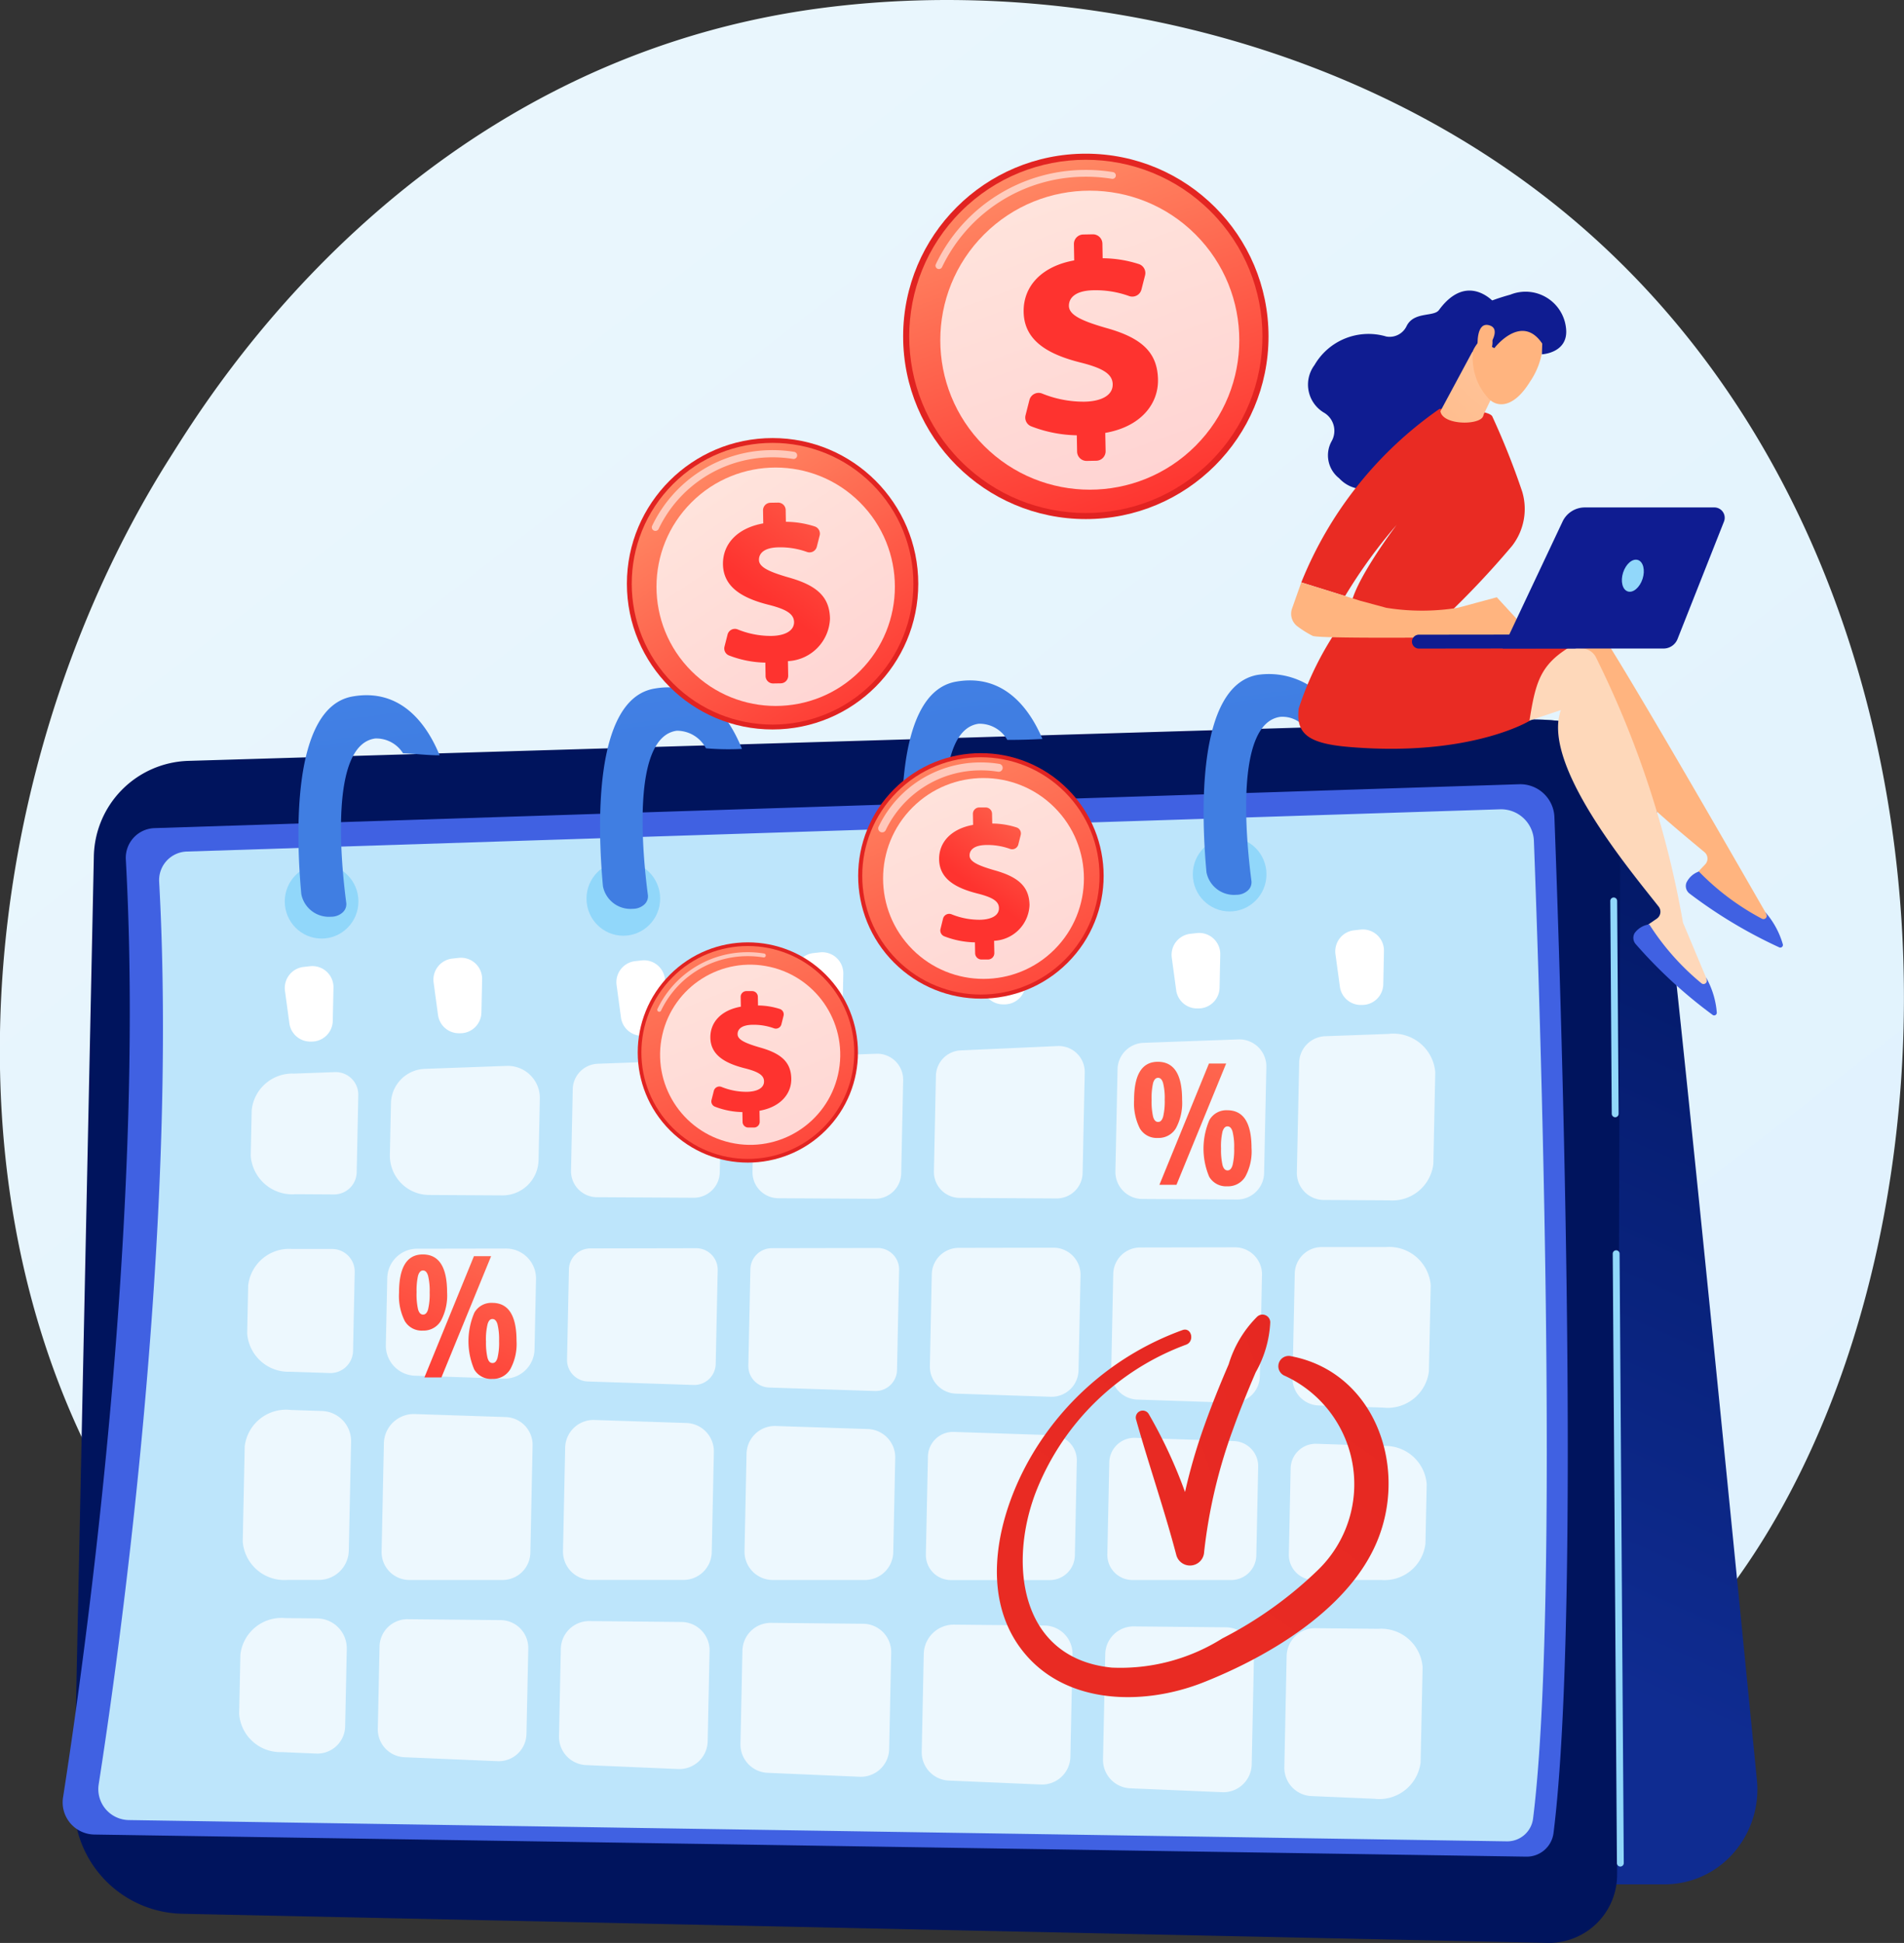<svg xmlns="http://www.w3.org/2000/svg" xmlns:xlink="http://www.w3.org/1999/xlink" width="75.842" height="77.387" viewBox="0 0 75.842 77.387">
  <rect x="0" y="0" width="75.842" height="77.387" fill="#333333" stroke="none"/>
  <defs>
    <linearGradient id="linear-gradient" x1="1.13" y1="1.295" x2="0.236" y2="0.19" gradientUnits="objectBoundingBox">
      <stop offset="0" stop-color="#daeffe"/>
      <stop offset="1" stop-color="#e9f6fd"/>
    </linearGradient>
    <linearGradient id="linear-gradient-2" x1="0.608" y1="-0.052" x2="0.511" y2="0.837" gradientUnits="objectBoundingBox">
      <stop offset="0" stop-color="#00145d"/>
      <stop offset="1" stop-color="#0f2c91"/>
    </linearGradient>
    <linearGradient id="linear-gradient-3" x1="-4.413" y1="5.57" x2="-5.376" y2="7.169" xlink:href="#linear-gradient-2"/>
    <linearGradient id="linear-gradient-4" x1="-5.392" y1="7.957" x2="-4.664" y2="6.451" gradientUnits="objectBoundingBox">
      <stop offset="0" stop-color="#4f73ff"/>
      <stop offset="1" stop-color="#4061e2"/>
    </linearGradient>
    <linearGradient id="linear-gradient-5" x1="3.292" y1="-1.237" x2="-0.152" y2="0.937" gradientUnits="objectBoundingBox">
      <stop offset="0" stop-color="#e12321"/>
      <stop offset="1" stop-color="#e92b23"/>
    </linearGradient>
    <linearGradient id="linear-gradient-6" x1="1.557" y1="-0.822" x2="0.373" y2="0.664" xlink:href="#linear-gradient-5"/>
    <linearGradient id="linear-gradient-7" x1="0.291" y1="-1.955" x2="0.473" y2="0.159" gradientUnits="objectBoundingBox">
      <stop offset="0" stop-color="#4f93ff"/>
      <stop offset="1" stop-color="#407ee2"/>
    </linearGradient>
    <linearGradient id="linear-gradient-8" x1="0.298" y1="-1.913" x2="0.476" y2="0.201" xlink:href="#linear-gradient-7"/>
    <linearGradient id="linear-gradient-9" x1="0.302" y1="-1.87" x2="0.479" y2="0.243" xlink:href="#linear-gradient-7"/>
    <linearGradient id="linear-gradient-10" x1="0.305" y1="-1.832" x2="0.483" y2="0.28" xlink:href="#linear-gradient-7"/>
    <linearGradient id="linear-gradient-11" x1="2.088" y1="-3.569" x2="-0.216" y2="2.331" gradientUnits="objectBoundingBox">
      <stop offset="0" stop-color="#ffb47f"/>
      <stop offset="1" stop-color="#fe332f"/>
    </linearGradient>
    <linearGradient id="linear-gradient-12" x1="1.535" y1="-2.088" x2="0.172" y2="1.316" xlink:href="#linear-gradient-11"/>
    <linearGradient id="linear-gradient-13" x1="50.447" y1="0.238" x2="49.612" y2="0.678" gradientUnits="objectBoundingBox">
      <stop offset="0" stop-color="#fed8ba"/>
      <stop offset="1" stop-color="#ffb47f"/>
    </linearGradient>
    <linearGradient id="linear-gradient-14" x1="-198.441" y1="-103.228" x2="-198.631" y2="-99.508" xlink:href="#linear-gradient-4"/>
    <linearGradient id="linear-gradient-15" x1="60.068" y1="0.225" x2="63.472" y2="-1.251" xlink:href="#linear-gradient-13"/>
    <linearGradient id="linear-gradient-16" x1="-205.912" y1="-119.039" x2="-206.133" y2="-115.931" xlink:href="#linear-gradient-4"/>
    <linearGradient id="linear-gradient-17" x1="28.824" y1="-0.845" x2="28.195" y2="0.879" xlink:href="#linear-gradient-5"/>
    <linearGradient id="linear-gradient-18" x1="-115.589" y1="-20.735" x2="-115.271" y2="-19.989" gradientUnits="objectBoundingBox">
      <stop offset="0" stop-color="#00095d"/>
      <stop offset="1" stop-color="#0f1c91"/>
    </linearGradient>
    <linearGradient id="linear-gradient-19" x1="64.599" y1="0.088" x2="62.063" y2="2.712" xlink:href="#linear-gradient-5"/>
    <linearGradient id="linear-gradient-20" x1="-86.754" y1="0.5" x2="-85.754" y2="0.5" xlink:href="#linear-gradient-13"/>
    <linearGradient id="linear-gradient-21" x1="2.619" y1="-2.284" x2="-0.673" y2="2.227" xlink:href="#linear-gradient-13"/>
    <linearGradient id="linear-gradient-22" x1="-244.105" y1="-121.35" x2="-242.537" y2="-123.626" xlink:href="#linear-gradient-13"/>
    <linearGradient id="linear-gradient-23" x1="-158.116" y1="-171.366" x2="-157.608" y2="-169.132" xlink:href="#linear-gradient-18"/>
    <linearGradient id="linear-gradient-24" x1="-996.736" y1="-396.856" x2="-990.33" y2="-404.302" xlink:href="#linear-gradient-13"/>
    <linearGradient id="linear-gradient-25" x1="-123.403" y1="-50.51" x2="-124.143" y2="-48.073" xlink:href="#linear-gradient-18"/>
    <linearGradient id="linear-gradient-26" x1="-59.936" y1="0.565" x2="-54.861" y2="-0.107" xlink:href="#linear-gradient-18"/>
    <linearGradient id="linear-gradient-27" x1="2.722" y1="1.549" x2="3.393" y2="0.771" xlink:href="#linear-gradient-5"/>
    <linearGradient id="linear-gradient-28" x1="1.016" y1="-0.871" x2="0.172" y2="1.371" xlink:href="#linear-gradient-11"/>
    <linearGradient id="linear-gradient-29" x1="1.213" y1="-1.125" x2="0.469" y2="0.561" xlink:href="#linear-gradient-11"/>
    <linearGradient id="linear-gradient-30" x1="1.795" y1="1.471" x2="2.465" y2="0.692" xlink:href="#linear-gradient-5"/>
    <linearGradient id="linear-gradient-31" x1="0.932" y1="-0.423" x2="0.276" y2="0.98" xlink:href="#linear-gradient-11"/>
    <linearGradient id="linear-gradient-32" x1="2.565" y1="5.609" x2="3.922" y2="3.629" xlink:href="#linear-gradient-11"/>
    <linearGradient id="linear-gradient-33" x1="3.041" y1="1.559" x2="3.712" y2="0.781" xlink:href="#linear-gradient-5"/>
    <linearGradient id="linear-gradient-34" x1="1.162" y1="-1.078" x2="0.139" y2="1.361" xlink:href="#linear-gradient-11"/>
    <linearGradient id="linear-gradient-35" x1="6.748" y1="6.258" x2="7.46" y2="4.75" xlink:href="#linear-gradient-11"/>
    <linearGradient id="linear-gradient-36" x1="2.282" y1="1.496" x2="2.953" y2="0.718" xlink:href="#linear-gradient-5"/>
    <linearGradient id="linear-gradient-37" x1="0.715" y1="-0.554" x2="0.372" y2="1.13" xlink:href="#linear-gradient-11"/>
    <linearGradient id="linear-gradient-38" x1="1.459" y1="-1.612" x2="0.47" y2="0.558" xlink:href="#linear-gradient-11"/>
  </defs>
  <g id="Grupo_55078" data-name="Grupo 55078" transform="translate(-7004.602 -381.684)">
    <path id="Trazado_104343" data-name="Trazado 104343" d="M7071.652,447.163a27.44,27.44,0,0,1-4.2,3.532c-13.685,9.819-29.878,6.957-33.32,6.258-5.083-1.032-14.906-3.027-22.008-11.379-10.745-12.636-9.072-32.544-.737-45.685,1.524-2.4,9.578-15.745,25.945-17.885,9.905-1.295,21.452,1.317,29.814,8.322C7084.7,405.032,7083.454,434.739,7071.652,447.163Z" transform="translate(0 0)" fill="url(#linear-gradient)"/>
    <g id="Grupo_55084" data-name="Grupo 55084" transform="translate(7007.098 408.513)">
      <path id="Trazado_104344" data-name="Trazado 104344" d="M9134.826,1460.7c-.986-10.029-3.453-34.938-3.992-38.579-.678-4.576-6.24-3.566-6.24-3.566l-1.19,46.306h7.755a3.639,3.639,0,0,0,2.734-1.247A3.837,3.837,0,0,0,9134.826,1460.7Z" transform="translate(-9067.34 -1416.637)" fill="url(#linear-gradient-2)"/>
      <path id="Trazado_104345" data-name="Trazado 104345" d="M7115.525,1467.083a4.406,4.406,0,0,1-4.292-4.514l.791-37.593a3.881,3.881,0,0,1,3.749-3.811l54.123-1.619a2.86,2.86,0,0,1,2.934,2.88l-.13,43.1a2.715,2.715,0,0,1-2.762,2.718Z" transform="translate(-7110.782 -1417.688)" fill="url(#linear-gradient-3)"/>
      <g id="Grupo_55078-2" data-name="Grupo 55078" transform="translate(0 4.406)">
        <path id="Trazado_104346" data-name="Trazado 104346" d="M7096.186,1553.619a1.281,1.281,0,0,1-1.24-1.484c.8-5.119,3.306-22.726,2.5-37.346a1.184,1.184,0,0,1,1.138-1.255l54.367-1.748a1.361,1.361,0,0,1,1.4,1.314c.23,6.146,1.092,31.457-.035,40.454a1.076,1.076,0,0,1-1.083.946Z" transform="translate(-7094.93 -1511.785)" fill="url(#linear-gradient-4)"/>
        <path id="Trazado_104347" data-name="Trazado 104347" d="M7147.547,1588.212a1.233,1.233,0,0,1-1.193-1.428c.769-4.926,3.182-21.871,2.408-35.94a1.139,1.139,0,0,1,1.095-1.208l52.319-1.683a1.309,1.309,0,0,1,1.346,1.265c.223,5.915,1.051,30.272-.033,38.931a1.036,1.036,0,0,1-1.042.91Z" transform="translate(-7144.918 -1546.954)" fill="#bde5fb"/>
      </g>
      <path id="Trazado_104348" data-name="Trazado 104348" d="M8350.72,1890.4l-.079,3.8a1.033,1.033,0,0,0,1.023,1.061l3.865.022a1.034,1.034,0,0,0,1.035-1.016l.084-3.994a1.034,1.034,0,0,0-1.076-1.06l-3.868.173A1.035,1.035,0,0,0,8350.72,1890.4Z" transform="translate(-8315.936 -1874.378)" fill="#fff" opacity="0.72"/>
      <path id="Trazado_104349" data-name="Trazado 104349" d="M7828.593,1915.108l3.865.022a1.034,1.034,0,0,0,1.036-1.017l.071-3.4a1.034,1.034,0,0,0-1.067-1.06l-3.868.14a1.035,1.035,0,0,0-.993,1.016l-.068,3.235A1.035,1.035,0,0,0,7828.593,1915.108Z" transform="translate(-7807.319 -1894.253)" fill="#fff" opacity="0.72"/>
      <path id="Trazado_104350" data-name="Trazado 104350" d="M7815.3,2717.835l-3.676-.036a1.129,1.129,0,0,0-1.135,1.109l-.072,3.471a1.128,1.128,0,0,0,1.076,1.156l3.674.157a1.128,1.128,0,0,0,1.172-1.108l.075-3.591A1.129,1.129,0,0,0,7815.3,2717.835Z" transform="translate(-7790.646 -2680.061)" fill="#fff" opacity="0.72"/>
      <path id="Trazado_104351" data-name="Trazado 104351" d="M7555.013,2719.8l.072-3.394a1.11,1.11,0,0,0-1.094-1.138l-3.715-.036a1.11,1.11,0,0,0-1.116,1.09l-.069,3.271a1.11,1.11,0,0,0,1.058,1.136l3.712.158A1.108,1.108,0,0,0,7555.013,2719.8Z" transform="translate(-7536.538 -2677.568)" fill="#fff" opacity="0.72"/>
      <path id="Trazado_104352" data-name="Trazado 104352" d="M7566.647,2185.1l.059-2.786a1.194,1.194,0,0,0-1.191-1.224l-3.547.006a1.194,1.194,0,0,0-1.187,1.173l-.057,2.662a1.2,1.2,0,0,0,1.15,1.224l3.545.117A1.193,1.193,0,0,0,7566.647,2185.1Z" transform="translate(-7547.851 -2158.19)" fill="#fff" opacity="0.72"/>
      <path id="Trazado_104353" data-name="Trazado 104353" d="M7560.4,2424.943l.089-4.261a1.11,1.11,0,0,0-1.068-1.137l-3.628-.12a1.193,1.193,0,0,0-1.228,1.172l-.091,4.3a1.11,1.11,0,0,0,1.1,1.138h3.716A1.109,1.109,0,0,0,7560.4,2424.943Z" transform="translate(-7541.77 -2389.933)" fill="#fff" opacity="0.72"/>
      <path id="Trazado_104354" data-name="Trazado 104354" d="M8090.11,1905.933l3.864.022a1.035,1.035,0,0,0,1.036-1.017l.078-3.7a1.035,1.035,0,0,0-1.067-1.06l-3.868.14a1.035,1.035,0,0,0-.993,1.016l-.074,3.538A1.035,1.035,0,0,0,8090.11,1905.933Z" transform="translate(-8061.608 -1885.037)" fill="#fff" opacity="0.72"/>
      <path id="Trazado_104355" data-name="Trazado 104355" d="M7821.959,2433.234l.084-3.985a1.129,1.129,0,0,0-1.087-1.157l-3.675-.121a1.129,1.129,0,0,0-1.161,1.109l-.086,4.106a1.128,1.128,0,0,0,1.124,1.157h3.677A1.128,1.128,0,0,0,7821.959,2433.234Z" transform="translate(-7796.104 -2398.243)" fill="#fff" opacity="0.72"/>
      <path id="Trazado_104356" data-name="Trazado 104356" d="M8088.358,2180.12l-4.221.008a.856.856,0,0,0-.851.841l-.081,3.832a.856.856,0,0,0,.824.877l4.218.139a.856.856,0,0,0,.88-.841l.083-3.979A.856.856,0,0,0,8088.358,2180.12Z" transform="translate(-8055.892 -2157.242)" fill="#fff" opacity="0.72"/>
      <path id="Trazado_104357" data-name="Trazado 104357" d="M8344.813,2180.721l-.076,3.65a1.075,1.075,0,0,0,1.035,1.1l3.78.125a1.074,1.074,0,0,0,1.106-1.057l.08-3.781a1.078,1.078,0,0,0-1.074-1.1l-3.782.007A1.075,1.075,0,0,0,8344.813,2180.721Z" transform="translate(-8310.193 -2156.792)" fill="#fff" opacity="0.72"/>
      <path id="Trazado_104358" data-name="Trazado 104358" d="M7822.665,2185.9l4.218.139a.856.856,0,0,0,.88-.841l.079-3.728a.857.857,0,0,0-.854-.878l-4.221.008a.856.856,0,0,0-.851.841l-.075,3.581A.857.857,0,0,0,7822.665,2185.9Z" transform="translate(-7801.75 -2157.705)" fill="#fff" opacity="0.72"/>
      <path id="Trazado_104359" data-name="Trazado 104359" d="M8082.5,2436.717l-3.675-.121a1.129,1.129,0,0,0-1.161,1.109l-.081,3.868a1.129,1.129,0,0,0,1.124,1.157h3.677a1.129,1.129,0,0,0,1.124-1.11l.079-3.747A1.13,1.13,0,0,0,8082.5,2436.717Z" transform="translate(-8050.423 -2406.628)" fill="#fff" opacity="0.72"/>
      <path id="Trazado_104360" data-name="Trazado 104360" d="M8344.071,2445.2l-3.933-.13a1,1,0,0,0-1.027.982l-.082,3.894a1,1,0,0,0,1,1.025h3.935a1,1,0,0,0,1-.982l.078-3.765A1,1,0,0,0,8344.071,2445.2Z" transform="translate(-8304.645 -2414.866)" fill="#fff" opacity="0.72"/>
      <path id="Trazado_104361" data-name="Trazado 104361" d="M7568.051,1922.783l2.933.017a1.434,1.434,0,0,0,1.437-1.409l.051-2.44a1.277,1.277,0,0,0-1.317-1.309l-3.265.118a1.4,1.4,0,0,0-1.348,1.379l-.043,2.037A1.568,1.568,0,0,0,7568.051,1922.783Z" transform="translate(-7553.465 -1902.017)" fill="#fff" opacity="0.72"/>
      <path id="Trazado_104362" data-name="Trazado 104362" d="M7353.549,2714.745a1.194,1.194,0,0,0-1.177-1.224l-1.278-.013a1.647,1.647,0,0,0-1.782,1.453l-.05,2.358a1.645,1.645,0,0,0,1.7,1.527l1.372.058a1.108,1.108,0,0,0,1.151-1.089Z" transform="translate(-7342.232 -2675.889)" fill="#fff" opacity="0.72"/>
      <path id="Trazado_104363" data-name="Trazado 104363" d="M8859.413,2728.052l-2.513-.024a1.13,1.13,0,0,0-1.137,1.11l-.092,4.419a1.129,1.129,0,0,0,1.076,1.157l2.5.107a1.659,1.659,0,0,0,1.852-1.451l.08-3.79A1.657,1.657,0,0,0,8859.413,2728.052Z" transform="translate(-8807.008 -2690.006)" fill="#fff" opacity="0.72"/>
      <path id="Trazado_104364" data-name="Trazado 104364" d="M7356.274,2420.285h1.247a1.194,1.194,0,0,0,1.189-1.173l.091-4.332a1.2,1.2,0,0,0-1.15-1.223l-1.255-.042a1.657,1.657,0,0,0-1.832,1.451l-.079,3.79A1.661,1.661,0,0,0,7356.274,2420.285Z" transform="translate(-7347.312 -2384.186)" fill="#fff" opacity="0.72"/>
      <path id="Trazado_104365" data-name="Trazado 104365" d="M7362.517,2186.441l1.57.052a.9.9,0,0,0,.928-.887l.066-3.128a.9.9,0,0,0-.9-.926l-1.585,0a1.641,1.641,0,0,0-1.758,1.453l-.04,1.906A1.648,1.648,0,0,0,7362.517,2186.441Z" transform="translate(-7353.448 -2158.634)" fill="#fff" opacity="0.72"/>
      <path id="Trazado_104366" data-name="Trazado 104366" d="M8877.35,1871.614l-2.52.091a1.076,1.076,0,0,0-1.033,1.057l-.092,4.365a1.076,1.076,0,0,0,1.064,1.1l2.6.015a1.646,1.646,0,0,0,1.773-1.453l.076-3.651A1.675,1.675,0,0,0,8877.35,1871.614Z" transform="translate(-8824.543 -1857.262)" fill="#fff" opacity="0.72"/>
      <path id="Trazado_104367" data-name="Trazado 104367" d="M8076.622,2720.391l-3.676-.036a1.129,1.129,0,0,0-1.135,1.109l-.078,3.708a1.13,1.13,0,0,0,1.077,1.156l3.674.157a1.128,1.128,0,0,0,1.172-1.108l.081-3.829A1.129,1.129,0,0,0,8076.622,2720.391Z" transform="translate(-8044.734 -2682.546)" fill="#fff" opacity="0.72"/>
      <path id="Trazado_104368" data-name="Trazado 104368" d="M8871.181,2178.786l-2.555,0a1.076,1.076,0,0,0-1.069,1.058l-.088,4.152a1.078,1.078,0,0,0,1.037,1.1l2.564.084a1.655,1.655,0,0,0,1.831-1.451l.072-3.422A1.662,1.662,0,0,0,8871.181,2178.786Z" transform="translate(-8818.479 -2155.945)" fill="#fff" opacity="0.72"/>
      <path id="Trazado_104369" data-name="Trazado 104369" d="M8865.889,2462.4l-2.666-.088a1,1,0,0,0-1.028.982l-.071,3.419a1,1,0,0,0,1,1.025h2.679a1.642,1.642,0,0,0,1.762-1.453l.05-2.358A1.649,1.649,0,0,0,8865.889,2462.4Z" transform="translate(-8813.281 -2431.636)" fill="#fff" opacity="0.72"/>
      <path id="Trazado_104370" data-name="Trazado 104370" d="M8600.651,2454.672l-.077,3.657a1,1,0,0,0,1,1.025h3.934a1,1,0,0,0,1-.982l.074-3.528a1,1,0,0,0-.963-1.024l-3.932-.13A1,1,0,0,0,8600.651,2454.672Z" transform="translate(-8558.961 -2423.251)" fill="#fff" opacity="0.72"/>
      <path id="Trazado_104371" data-name="Trazado 104371" d="M8599.258,2725.507l-3.676-.036a1.128,1.128,0,0,0-1.135,1.11l-.088,4.181a1.13,1.13,0,0,0,1.076,1.157l3.672.156a1.13,1.13,0,0,0,1.174-1.109l.09-4.3A1.13,1.13,0,0,0,8599.258,2725.507Z" transform="translate(-8552.918 -2687.521)" fill="#fff" opacity="0.72"/>
      <path id="Trazado_104372" data-name="Trazado 104372" d="M7367.958,1931.473l1.538.009a.9.9,0,0,0,.9-.887l.064-3.06a.9.9,0,0,0-.932-.925l-1.629.059a1.628,1.628,0,0,0-1.685,1.451l-.039,1.825A1.659,1.659,0,0,0,7367.958,1931.473Z" transform="translate(-7358.684 -1910.737)" fill="#fff" opacity="0.72"/>
      <path id="Trazado_104373" data-name="Trazado 104373" d="M8337.938,2722.97l-3.613-.035a1.192,1.192,0,0,0-1.2,1.172l-.081,3.882a1.129,1.129,0,0,0,1.076,1.157l3.672.157a1.13,1.13,0,0,0,1.174-1.109l.085-4.065A1.131,1.131,0,0,0,8337.938,2722.97Z" transform="translate(-8298.825 -2685.055)" fill="#fff" opacity="0.72"/>
      <path id="Trazado_104374" data-name="Trazado 104374" d="M8612.272,1880.653l-.085,4.062a1.075,1.075,0,0,0,1.064,1.1l3.782.022a1.075,1.075,0,0,0,1.077-1.057l.09-4.22a1.078,1.078,0,0,0-1.111-1.1l-3.785.137A1.076,1.076,0,0,0,8612.272,1880.653Z" transform="translate(-8570.253 -1864.89)" fill="#fff" opacity="0.72"/>
      <path id="Trazado_104375" data-name="Trazado 104375" d="M8606.186,2180.246l-.082,3.9a1.076,1.076,0,0,0,1.035,1.1l3.78.125a1.074,1.074,0,0,0,1.106-1.057l.086-4.033a1.078,1.078,0,0,0-1.074-1.1l-3.783.007A1.074,1.074,0,0,0,8606.186,2180.246Z" transform="translate(-8564.338 -2156.33)" fill="#fff" opacity="0.72"/>
      <path id="Trazado_104376" data-name="Trazado 104376" d="M7415.05,1774.934l.174,1.286a.841.841,0,0,0,.813.731h.06a.841.841,0,0,0,.856-.827l.028-1.317a.841.841,0,0,0-.93-.858l-.262.029A.844.844,0,0,0,7415.05,1774.934Z" transform="translate(-7406.194 -1762.294)" fill="#fff"/>
      <path id="Trazado_104377" data-name="Trazado 104377" d="M7629.331,1762.954l.174,1.286a.84.84,0,0,0,.813.73h.061a.841.841,0,0,0,.855-.827l.028-1.317a.841.841,0,0,0-.93-.858l-.262.029A.844.844,0,0,0,7629.331,1762.954Z" transform="translate(-7614.554 -1750.645)" fill="#fff"/>
      <path id="Trazado_104378" data-name="Trazado 104378" d="M7892.977,1766.613l.174,1.286a.84.84,0,0,0,.813.73h.06a.841.841,0,0,0,.856-.827l.028-1.317a.841.841,0,0,0-.93-.858l-.262.029A.844.844,0,0,0,7892.977,1766.613Z" transform="translate(-7870.912 -1754.203)" fill="#fff"/>
      <path id="Trazado_104379" data-name="Trazado 104379" d="M8149.845,1755.016l.174,1.286a.84.84,0,0,0,.813.73h.06a.841.841,0,0,0,.856-.827l.028-1.317a.841.841,0,0,0-.93-.858l-.262.029A.844.844,0,0,0,8149.845,1755.016Z" transform="translate(-8120.681 -1742.927)" fill="#fff"/>
      <path id="Trazado_104380" data-name="Trazado 104380" d="M8413.676,1721.2l.174,1.286a.84.84,0,0,0,.813.73h.061a.841.841,0,0,0,.855-.827l.027-1.317a.841.841,0,0,0-.93-.858l-.262.029A.843.843,0,0,0,8413.676,1721.2Z" transform="translate(-8377.221 -1710.041)" fill="#fff"/>
      <path id="Trazado_104381" data-name="Trazado 104381" d="M8693.162,1727.172l.174,1.286a.841.841,0,0,0,.813.731h.061a.841.841,0,0,0,.855-.827l.027-1.317a.84.84,0,0,0-.93-.858l-.262.029A.843.843,0,0,0,8693.162,1727.172Z" transform="translate(-8648.982 -1715.852)" fill="#fff"/>
      <path id="Trazado_104382" data-name="Trazado 104382" d="M8929.067,1722.192l.175,1.286a.84.84,0,0,0,.813.73h.061a.841.841,0,0,0,.855-.827l.027-1.317a.841.841,0,0,0-.93-.858l-.262.029A.844.844,0,0,0,8929.067,1722.192Z" transform="translate(-8878.367 -1711.01)" fill="#fff"/>
      <g id="Grupo_55079" data-name="Grupo 55079" transform="translate(37.217 25.534)">
        <path id="Trazado_104383" data-name="Trazado 104383" d="M8646.7,2276.535a.31.31,0,0,0-.518-.229,4.509,4.509,0,0,0-1.138,1.9c-.345.8-.674,1.613-.967,2.437a22.459,22.459,0,0,0-.772,2.65,19.218,19.218,0,0,0-1.446-3.108.277.277,0,0,0-.509.2c.508,1.817,1.131,3.6,1.609,5.422a.564.564,0,0,0,1.107-.127,20.764,20.764,0,0,1,1.158-4.905c.272-.759.578-1.507.895-2.249A4.467,4.467,0,0,0,8646.7,2276.535Z" transform="translate(-8635.815 -2276.229)" fill="url(#linear-gradient-5)"/>
        <path id="Trazado_104384" data-name="Trazado 104384" d="M8453.206,2298.909a.411.411,0,0,0-.233.786,4.754,4.754,0,0,1,1.292,7.75,15.865,15.865,0,0,1-3.787,2.705,7.62,7.62,0,0,1-4.413,1.163c-3.623-.367-4.115-4.084-3.032-6.952a10.217,10.217,0,0,1,6-5.91c.353-.132.216-.711-.146-.58a11.512,11.512,0,0,0-6.095,5.146c-1.243,2.2-1.989,5.3-.362,7.512,1.684,2.285,4.88,2.326,7.288,1.374,2.648-1.048,5.946-2.992,7-5.813C8457.827,2303.135,8456.464,2299.524,8453.206,2298.909Z" transform="translate(-8441.5 -2297.256)" fill="url(#linear-gradient-6)"/>
      </g>
      <g id="Grupo_55080" data-name="Grupo 55080" transform="translate(61.648 8.918)">
        <path id="Trazado_104385" data-name="Trazado 104385" d="M9329.232,2207.9a.137.137,0,0,1-.137-.137l-.167-24.27a.138.138,0,0,1,.136-.139h0a.138.138,0,0,1,.137.137l.167,24.27a.138.138,0,0,1-.136.139Z" transform="translate(-9328.832 -2169.303)" fill="#91d7fa"/>
        <path id="Trazado_104386" data-name="Trazado 104386" d="M9325.633,1683.776a.14.14,0,0,1-.139-.137l-.058-8.477a.137.137,0,0,1,.136-.139h0a.138.138,0,0,1,.137.137l.059,8.477a.138.138,0,0,1-.137.139Z" transform="translate(-9325.437 -1675.023)" fill="#91d7fa"/>
      </g>
      <ellipse id="Elipse_4126" data-name="Elipse 4126" cx="1.467" cy="1.479" rx="1.467" ry="1.479" transform="translate(8.847 7.596)" fill="#91d7fa"/>
      <ellipse id="Elipse_4127" data-name="Elipse 4127" cx="1.467" cy="1.479" rx="1.467" ry="1.479" transform="translate(20.866 7.483)" fill="#91d7fa"/>
      <ellipse id="Elipse_4128" data-name="Elipse 4128" cx="1.467" cy="1.479" rx="1.467" ry="1.479" transform="translate(32.998 7.085)" fill="#91d7fa"/>
      <ellipse id="Elipse_4129" data-name="Elipse 4129" cx="1.467" cy="1.479" rx="1.467" ry="1.479" transform="translate(45.017 6.516)" fill="#91d7fa"/>
      <g id="Grupo_55081" data-name="Grupo 55081" transform="translate(9.391)">
        <path id="Trazado_104387" data-name="Trazado 104387" d="M8744.807,1354.489a3.058,3.058,0,0,0-3.352-2.07c-2.469.438-2.235,5.721-2.037,7.866a1.117,1.117,0,0,0,1.186.894.677.677,0,0,0,.453-.165.44.44,0,0,0,.152-.384c-.213-1.621-.667-6.29,1.15-6.539a1.166,1.166,0,0,1,.882.313C8743.764,1354.4,8744.285,1354.452,8744.807,1354.489Z" transform="translate(-8703.247 -1352.368)" fill="url(#linear-gradient-7)"/>
        <path id="Trazado_104388" data-name="Trazado 104388" d="M8310.037,1364.529c-.486-1.15-1.5-2.627-3.445-2.282-2.469.438-2.236,5.723-2.037,7.868a1.117,1.117,0,0,0,1.186.9.678.678,0,0,0,.453-.165.439.439,0,0,0,.151-.384c-.213-1.621-.667-6.293,1.15-6.543a1.271,1.271,0,0,1,1.143.642C8309.1,1364.568,8309.572,1364.553,8310.037,1364.529Z" transform="translate(-8280.401 -1361.925)" fill="url(#linear-gradient-8)"/>
        <path id="Trazado_104389" data-name="Trazado 104389" d="M7875.222,1374.526c-.464-1.164-1.479-2.762-3.5-2.4-2.468.438-2.235,5.724-2.037,7.869a1.118,1.118,0,0,0,1.186.9.679.679,0,0,0,.453-.164.439.439,0,0,0,.152-.384c-.214-1.621-.667-6.3,1.15-6.545a1.306,1.306,0,0,1,1.163.7A10.418,10.418,0,0,0,7875.222,1374.526Z" transform="translate(-7857.555 -1371.526)" fill="url(#linear-gradient-9)"/>
        <path id="Trazado_104390" data-name="Trazado 104390" d="M7436.861,1383.542c-2.469.438-2.235,5.727-2.037,7.872a1.119,1.119,0,0,0,1.186.9.678.678,0,0,0,.453-.164.441.441,0,0,0,.152-.384c-.214-1.621-.667-6.3,1.15-6.551a1.255,1.255,0,0,1,1.11.588c.486.018.972.083,1.458.081C7439.859,1384.726,7438.844,1383.19,7436.861,1383.542Z" transform="translate(-7434.709 -1382.63)" fill="url(#linear-gradient-10)"/>
      </g>
      <g id="Grupo_55082" data-name="Grupo 55082" transform="translate(42.677 15.462)">
        <path id="Trazado_104391" data-name="Trazado 104391" d="M8640.979,1913.318a2.135,2.135,0,0,1-.246,1.135.8.8,0,0,1-.721.388.777.777,0,0,1-.717-.38,2.229,2.229,0,0,1-.229-1.13q0-1.523.946-1.523Q8640.979,1911.808,8640.979,1913.318Zm-1.215.007a2.732,2.732,0,0,0,.059.669c.039.14.105.21.2.21s.158-.07.2-.21a2.6,2.6,0,0,0,.063-.669,2.493,2.493,0,0,0-.064-.669c-.042-.14-.107-.21-.2-.21s-.158.07-.2.21A2.732,2.732,0,0,0,8639.764,1913.324Zm2.969-1.447-1.979,4.83h-.679l1.973-4.83Zm1.012,3.37a2.107,2.107,0,0,1-.248,1.133.8.8,0,0,1-.718.386.78.78,0,0,1-.72-.378,2.879,2.879,0,0,1,.007-2.26.774.774,0,0,1,.713-.391Q8643.744,1913.737,8643.744,1915.247Zm-1.215.007a2.732,2.732,0,0,0,.059.669c.039.14.105.21.2.21s.158-.07.2-.21a2.6,2.6,0,0,0,.063-.669,2.472,2.472,0,0,0-.064-.667c-.042-.139-.107-.208-.2-.208s-.154.069-.2.208A2.6,2.6,0,0,0,8642.529,1915.253Z" transform="translate(-8639.065 -1911.808)" fill="url(#linear-gradient-11)"/>
      </g>
      <g id="Grupo_55083" data-name="Grupo 55083" transform="translate(13.399 23.135)">
        <path id="Trazado_104392" data-name="Trazado 104392" d="M7581.653,2190.934a2.125,2.125,0,0,1-.248,1.135.8.8,0,0,1-.719.388.778.778,0,0,1-.718-.38,2.224,2.224,0,0,1-.229-1.13q0-1.523.947-1.523Q7581.653,2189.424,7581.653,2190.934Zm-1.216.007a2.732,2.732,0,0,0,.059.669q.059.209.2.21t.2-.21a2.553,2.553,0,0,0,.063-.669,2.516,2.516,0,0,0-.064-.669c-.042-.14-.108-.21-.2-.21s-.157.07-.2.21A2.731,2.731,0,0,0,7580.438,2190.94Zm2.969-1.447-1.979,4.83h-.678l1.973-4.83Zm1.013,3.369a2.107,2.107,0,0,1-.249,1.133.8.8,0,0,1-.718.386.778.778,0,0,1-.719-.378,2.877,2.877,0,0,1,.006-2.26.775.775,0,0,1,.713-.391Q7584.419,2191.353,7584.419,2192.863Zm-1.216.007a2.7,2.7,0,0,0,.059.669c.039.14.1.21.2.21s.159-.07.2-.21a2.578,2.578,0,0,0,.062-.669,2.5,2.5,0,0,0-.064-.667c-.042-.139-.109-.208-.2-.208s-.155.069-.195.208A2.619,2.619,0,0,0,7583.2,2192.87Z" transform="translate(-7579.739 -2189.424)" fill="url(#linear-gradient-12)"/>
      </g>
    </g>
    <g id="Grupo_55089" data-name="Grupo 55089" transform="translate(7056.033 393.258)">
      <path id="Trazado_104393" data-name="Trazado 104393" d="M9156.957,1279.422c-.011,0-6.084-10.64-6.9-11.641a.637.637,0,0,0-.568-.228l-1.7.2-1.991,4.308,3.317-1.932c-.328,2.271,3.934,5.645,5.4,6.876a.335.335,0,0,1,.025.489l-.584.611a6.707,6.707,0,0,0,3.313,1.883Z" transform="translate(-9138.051 -1254.637)" fill="url(#linear-gradient-13)"/>
      <path id="Trazado_104394" data-name="Trazado 104394" d="M9434.776,1637.63a.858.858,0,0,0-.5.452.379.379,0,0,0,.143.437,19.058,19.058,0,0,0,3.569,2.136.105.105,0,0,0,.132-.125,3.351,3.351,0,0,0-.7-1.284l.045.091a.13.13,0,0,1-.18.171A10.007,10.007,0,0,1,9434.776,1637.63Z" transform="translate(-9418.535 -1614.491)" fill="url(#linear-gradient-14)"/>
      <path id="Trazado_104395" data-name="Trazado 104395" d="M9131.889,1324.35c-.01-.006-.921-2.2-.932-2.208a38.626,38.626,0,0,0-3.475-10.589.637.637,0,0,0-.51-.339l-1.7-.145-2.822,3.816,3.641-1.221c-.781,2.157,2.709,6.324,3.892,7.825a.335.335,0,0,1-.073.484l-.7.48a6.709,6.709,0,0,0,2.862,2.514Z" transform="translate(-9115.347 -1296.956)" fill="url(#linear-gradient-15)"/>
      <path id="Trazado_104396" data-name="Trazado 104396" d="M9359.25,1713.786a.86.86,0,0,0-.58.342.378.378,0,0,0,.051.457,19.092,19.092,0,0,0,3.063,2.814.106.106,0,0,0,.155-.1,3.381,3.381,0,0,0-.428-1.4l.025.1a.13.13,0,0,1-.211.131A9.986,9.986,0,0,1,9359.25,1713.786Z" transform="translate(-9344.985 -1688.542)" fill="url(#linear-gradient-16)"/>
      <g id="Grupo_55085" data-name="Grupo 55085" transform="translate(0.28 13.242)">
        <path id="Trazado_104397" data-name="Trazado 104397" d="M8877.3,1279.617a12.624,12.624,0,0,0-1.665,3.333c-.126,1.044.425,1.405,2.036,1.538,4.793.4,7.154-1.04,7.154-1.04.328-2.09.563-2.622,3.3-3.759a20.985,20.985,0,0,1-4.16,0C8883.266,1279.423,8877.3,1279.617,8877.3,1279.617Z" transform="translate(-8875.614 -1279.55)" fill="url(#linear-gradient-17)"/>
      </g>
      <g id="Grupo_55087" data-name="Grupo 55087" transform="translate(0 0)">
        <path id="Trazado_104398" data-name="Trazado 104398" d="M8897.839,800.918s-1.072-1.268-2.212.288c-.206.282-1,.049-1.289.639a.748.748,0,0,1-.808.416,2.486,2.486,0,0,0-2.861,1.137,1.3,1.3,0,0,0,.4,1.908.84.84,0,0,1,.282,1.125,1.159,1.159,0,0,0,.3,1.475c1.263,1.353,3.761-.858,3.761-.858l1.983-4.687Z" transform="translate(-8889.74 -800.431)" fill="url(#linear-gradient-18)"/>
        <path id="Trazado_104399" data-name="Trazado 104399" d="M8885.813,979.157a35.09,35.09,0,0,0,2.674-2.836,2.4,2.4,0,0,0,.406-2.158,29.9,29.9,0,0,0-1.184-2.981c-.1-.335-2.109-.321-2.109-.321a15.409,15.409,0,0,0-5.507,6.912l1.744.543a20.449,20.449,0,0,1,2.053-2.833s-1.766,2.331-1.827,3.286Z" transform="translate(-8879.689 -966.151)" fill="url(#linear-gradient-19)"/>
        <path id="Trazado_104400" data-name="Trazado 104400" d="M8875.011,1223.021l-1.347-1.465-1.555.419a8.985,8.985,0,0,1-2.851,0l-1.037-.281-2.345-.73-.368,1.041a.626.626,0,0,0,.229.72,4.118,4.118,0,0,0,.593.369c.309.135,7.112.043,7.112.043Z" transform="translate(-8865.473 -1209.341)" fill="url(#linear-gradient-20)"/>
        <path id="Trazado_104401" data-name="Trazado 104401" d="M9081.8,876.618l-1.35,2.511c.089.548,1.47.564,1.683.236a.32.32,0,0,0,.042-.111l.809-1.678c.034-.164-.414-.715-.562-.793l-.536-.286C9081.675,876.388,9082.537,876.379,9081.8,876.618Z" transform="translate(-9074.506 -874.324)" fill="url(#linear-gradient-21)"/>
        <g id="Grupo_55086" data-name="Grupo 55086" transform="translate(6.642 0.074)">
          <path id="Trazado_104402" data-name="Trazado 104402" d="M9130.165,840.628a2.971,2.971,0,0,1-.515,1.927c-.666,1.079-1.33,1.03-1.668.645a2.373,2.373,0,0,1-.558-2.1C9127.609,840.023,9129.935,839.546,9130.165,840.628Z" transform="translate(-9126.781 -838.996)" fill="url(#linear-gradient-22)"/>
          <path id="Trazado_104403" data-name="Trazado 104403" d="M9107.234,805.312s1.08-1.418,1.909-.182l-.014.427s1.077-.05.961-1.044a1.62,1.62,0,0,0-2.217-1.333c-1.221.339-1.933.726-2.071,1.573s.555.709.555.709.264-.584.583-.624.2.422.2.422Z" transform="translate(-9105.784 -803.092)" fill="url(#linear-gradient-23)"/>
          <path id="Trazado_104404" data-name="Trazado 104404" d="M9134.469,850.6s.561-.726.051-.876-.49.711-.457,1.032Z" transform="translate(-9133.267 -848.415)" fill="url(#linear-gradient-24)"/>
        </g>
      </g>
      <g id="Grupo_55088" data-name="Grupo 55088" transform="translate(4.818 8.637)">
        <path id="Trazado_104405" data-name="Trazado 104405" d="M9040.058,1296.635h.015l6.193-.007a.277.277,0,0,0,0-.554l-6.193.007a.277.277,0,0,0-.014.554Z" transform="translate(-9039.795 -1291.013)" fill="url(#linear-gradient-25)"/>
        <path id="Trazado_104406" data-name="Trazado 104406" d="M9178.72,1112.928h-5.157a.982.982,0,0,0-.889.564l-2.385,5.056h6.409a.6.6,0,0,0,.556-.378l1.85-4.678A.412.412,0,0,0,9178.72,1112.928Z" transform="translate(-9166.682 -1112.928)" fill="url(#linear-gradient-26)"/>
        <path id="Trazado_104407" data-name="Trazado 104407" d="M9342.109,1188.546c-.111.347-.028.684.186.753s.477-.157.589-.5.029-.684-.185-.753S9342.222,1188.2,9342.109,1188.546Z" transform="translate(-9333.705 -1185.953)" fill="#91d7fa"/>
      </g>
    </g>
    <g id="Grupo_55091" data-name="Grupo 55091" transform="translate(7036.76 409.658)">
      <circle id="Elipse_4130" data-name="Elipse 4130" cx="4.889" cy="4.889" r="4.889" transform="translate(0 6.913) rotate(-45)" fill="url(#linear-gradient-27)"/>
      <circle id="Elipse_4131" data-name="Elipse 4131" cx="4.726" cy="4.726" r="4.726" transform="translate(0.23 6.913) rotate(-45)" fill="url(#linear-gradient-28)"/>
      <path id="Trazado_104408" data-name="Trazado 104408" d="M8270.473,1483.164a.161.161,0,0,1-.072-.016.158.158,0,0,1-.073-.211,4.5,4.5,0,0,1,3.993-2.559,4.555,4.555,0,0,1,.816.059.158.158,0,1,1-.051.312,4.287,4.287,0,0,0-.76-.054,4.189,4.189,0,0,0-3.715,2.38A.156.156,0,0,1,8270.473,1483.164Z" transform="translate(-8267.488 -1477.985)" fill="#fff" opacity="0.58"/>
      <circle id="Elipse_4132" data-name="Elipse 4132" cx="4" cy="4" r="4" transform="translate(1.361 7.015) rotate(-45)" fill="#fff" opacity="0.78"/>
      <g id="Grupo_55090" data-name="Grupo 55090" transform="translate(5.249 4.182)">
        <path id="Trazado_104409" data-name="Trazado 104409" d="M8359.5,1550.914l-.008-.435a3.543,3.543,0,0,1-1.226-.243.251.251,0,0,1-.145-.295l.1-.407a.253.253,0,0,1,.341-.172,2.944,2.944,0,0,0,1.132.217c.437-.008.76-.162.754-.465,0-.274-.26-.432-.869-.584-.871-.221-1.5-.588-1.514-1.351-.012-.689.482-1.223,1.354-1.38l-.008-.435a.253.253,0,0,1,.248-.258l.256,0a.253.253,0,0,1,.258.249l.008.391a3.234,3.234,0,0,1,.971.156.252.252,0,0,1,.163.3l-.095.377a.253.253,0,0,1-.331.177,2.637,2.637,0,0,0-.952-.155c-.519.009-.662.227-.659.419,0,.237.318.394,1,.59.968.271,1.374.664,1.388,1.382a1.484,1.484,0,0,1-1.411,1.425l.009.487a.254.254,0,0,1-.249.258l-.256,0A.254.254,0,0,1,8359.5,1550.914Z" transform="translate(-8358.064 -1545.101)" fill="url(#linear-gradient-29)"/>
      </g>
    </g>
    <g id="Grupo_55093" data-name="Grupo 55093" transform="translate(7037.905 385.133)">
      <circle id="Elipse_4133" data-name="Elipse 4133" cx="7.277" cy="7.277" r="7.277" transform="translate(2.672 2.672)" fill="url(#linear-gradient-30)"/>
      <circle id="Elipse_4134" data-name="Elipse 4134" cx="7.035" cy="7.035" r="7.035" transform="translate(0 9.95) rotate(-45)" fill="url(#linear-gradient-31)"/>
      <path id="Trazado_104410" data-name="Trazado 104410" d="M8353.054,630.513a.135.135,0,0,1-.124-.194,6.6,6.6,0,0,1,5.855-3.753,6.669,6.669,0,0,1,1.2.086.135.135,0,0,1-.043.267,6.434,6.434,0,0,0-1.15-.082,6.333,6.333,0,0,0-5.616,3.6A.135.135,0,0,1,8353.054,630.513Z" transform="translate(-8348.955 -623.246)" fill="#fff" opacity="0.58"/>
      <circle id="Elipse_4135" data-name="Elipse 4135" cx="5.955" cy="5.955" r="5.955" transform="translate(1.685 10.1) rotate(-45)" fill="#fff" opacity="0.78"/>
      <g id="Grupo_55092" data-name="Grupo 55092" transform="translate(7.472 5.883)">
        <path id="Trazado_104411" data-name="Trazado 104411" d="M8482.057,727.955l-.012-.648a5.283,5.283,0,0,1-1.825-.361.376.376,0,0,1-.216-.439l.154-.606a.378.378,0,0,1,.508-.256,4.391,4.391,0,0,0,1.686.323c.65-.012,1.131-.241,1.123-.693-.008-.408-.387-.644-1.295-.87-1.3-.329-2.232-.875-2.252-2.01-.02-1.025.717-1.821,2.014-2.054l-.012-.648a.377.377,0,0,1,.37-.384l.38-.007a.378.378,0,0,1,.385.371l.01.582a4.81,4.81,0,0,1,1.445.233.376.376,0,0,1,.244.449l-.143.561a.376.376,0,0,1-.492.263,3.924,3.924,0,0,0-1.417-.231c-.771.014-.985.338-.981.624.007.353.475.587,1.482.877,1.441.4,2.047.989,2.066,2.058.018.981-.693,1.876-2.1,2.122l.014.725a.378.378,0,0,1-.371.384l-.381.007A.377.377,0,0,1,8482.057,727.955Z" transform="translate(-8479.928 -719.301)" fill="url(#linear-gradient-32)"/>
      </g>
    </g>
    <g id="Grupo_55095" data-name="Grupo 55095" transform="translate(7028.188 417.402)">
      <circle id="Elipse_4136" data-name="Elipse 4136" cx="4.386" cy="4.386" r="4.386" transform="translate(0 6.202) rotate(-45)" fill="url(#linear-gradient-33)"/>
      <circle id="Elipse_4137" data-name="Elipse 4137" cx="4.24" cy="4.24" r="4.24" transform="translate(0.206 6.202) rotate(-45)" fill="url(#linear-gradient-34)"/>
      <path id="Trazado_104412" data-name="Trazado 104412" d="M7952.024,1756.3a.077.077,0,0,1-.036-.008.079.079,0,0,1-.037-.106,3.977,3.977,0,0,1,3.527-2.26,4.03,4.03,0,0,1,.721.052.079.079,0,1,1-.026.156,3.869,3.869,0,0,0-.693-.05,3.819,3.819,0,0,0-3.387,2.17A.079.079,0,0,1,7952.024,1756.3Z" transform="translate(-7949.348 -1751.718)" fill="#fff" opacity="0.58"/>
      <circle id="Elipse_4138" data-name="Elipse 4138" cx="3.588" cy="3.588" r="3.588" transform="translate(2.006 9.004) rotate(-77.295)" fill="#fff" opacity="0.78"/>
      <g id="Grupo_55094" data-name="Grupo 55094" transform="translate(4.709 3.751)">
        <path id="Trazado_104413" data-name="Trazado 104413" d="M8029.682,1814.941l-.007-.39a3.18,3.18,0,0,1-1.1-.218.226.226,0,0,1-.13-.265l.093-.365a.228.228,0,0,1,.306-.154,2.643,2.643,0,0,0,1.015.195c.392-.007.682-.145.677-.417,0-.246-.233-.388-.78-.524-.781-.2-1.345-.527-1.357-1.212-.011-.618.432-1.1,1.214-1.238l-.007-.39a.228.228,0,0,1,.224-.231l.229,0a.227.227,0,0,1,.231.223l.007.35a2.9,2.9,0,0,1,.871.14.226.226,0,0,1,.146.271l-.085.338a.227.227,0,0,1-.3.159,2.364,2.364,0,0,0-.854-.139c-.465.008-.595.2-.591.376,0,.213.286.354.893.529.868.243,1.233.6,1.245,1.24.011.591-.418,1.13-1.266,1.279l.008.437a.228.228,0,0,1-.224.231l-.229,0A.227.227,0,0,1,8029.682,1814.941Z" transform="translate(-8028.398 -1809.726)" fill="url(#linear-gradient-35)"/>
      </g>
    </g>
    <g id="Grupo_55097" data-name="Grupo 55097" transform="translate(7027.442 397.001)">
      <circle id="Elipse_4139" data-name="Elipse 4139" cx="5.803" cy="5.803" r="5.803" transform="translate(2.131 2.131)" fill="url(#linear-gradient-36)"/>
      <circle id="Elipse_4140" data-name="Elipse 4140" cx="5.61" cy="5.61" r="5.61" transform="translate(0 7.933) rotate(-45)" fill="url(#linear-gradient-37)"/>
      <path id="Trazado_104414" data-name="Trazado 104414" d="M7944.166,1033.592a.143.143,0,0,1-.131-.205,5.3,5.3,0,0,1,4.7-3.012,5.38,5.38,0,0,1,.961.069.143.143,0,0,1-.046.282,5.111,5.111,0,0,0-.91-.065,5.015,5.015,0,0,0-4.447,2.85A.144.144,0,0,1,7944.166,1033.592Z" transform="translate(-7940.897 -1027.763)" fill="#fff" opacity="0.58"/>
      <circle id="Elipse_4141" data-name="Elipse 4141" cx="4.748" cy="4.748" r="4.748" transform="translate(1.343 8.053) rotate(-45)" fill="#fff" opacity="0.78"/>
      <g id="Grupo_55096" data-name="Grupo 55096" transform="translate(5.957 4.691)">
        <path id="Trazado_104415" data-name="Trazado 104415" d="M8048.261,1112.486l-.009-.516a4.215,4.215,0,0,1-1.455-.288.3.3,0,0,1-.172-.35l.123-.483a.3.3,0,0,1,.405-.2,3.5,3.5,0,0,0,1.343.258c.519-.009.9-.192.9-.552-.006-.325-.308-.513-1.032-.693-1.033-.263-1.78-.7-1.8-1.6-.015-.817.571-1.452,1.605-1.638l-.009-.516a.3.3,0,0,1,.295-.306l.3-.005a.3.3,0,0,1,.307.3l.008.464a3.835,3.835,0,0,1,1.152.186.3.3,0,0,1,.194.358l-.113.447a.3.3,0,0,1-.393.21,3.131,3.131,0,0,0-1.13-.184c-.615.011-.786.269-.782.5,0,.281.378.468,1.182.7,1.149.322,1.632.788,1.647,1.641a1.762,1.762,0,0,1-1.675,1.692l.01.578a.3.3,0,0,1-.295.306l-.3.005A.3.3,0,0,1,8048.261,1112.486Z" transform="translate(-8046.563 -1105.586)" fill="url(#linear-gradient-38)"/>
      </g>
    </g>
  </g>
</svg>
